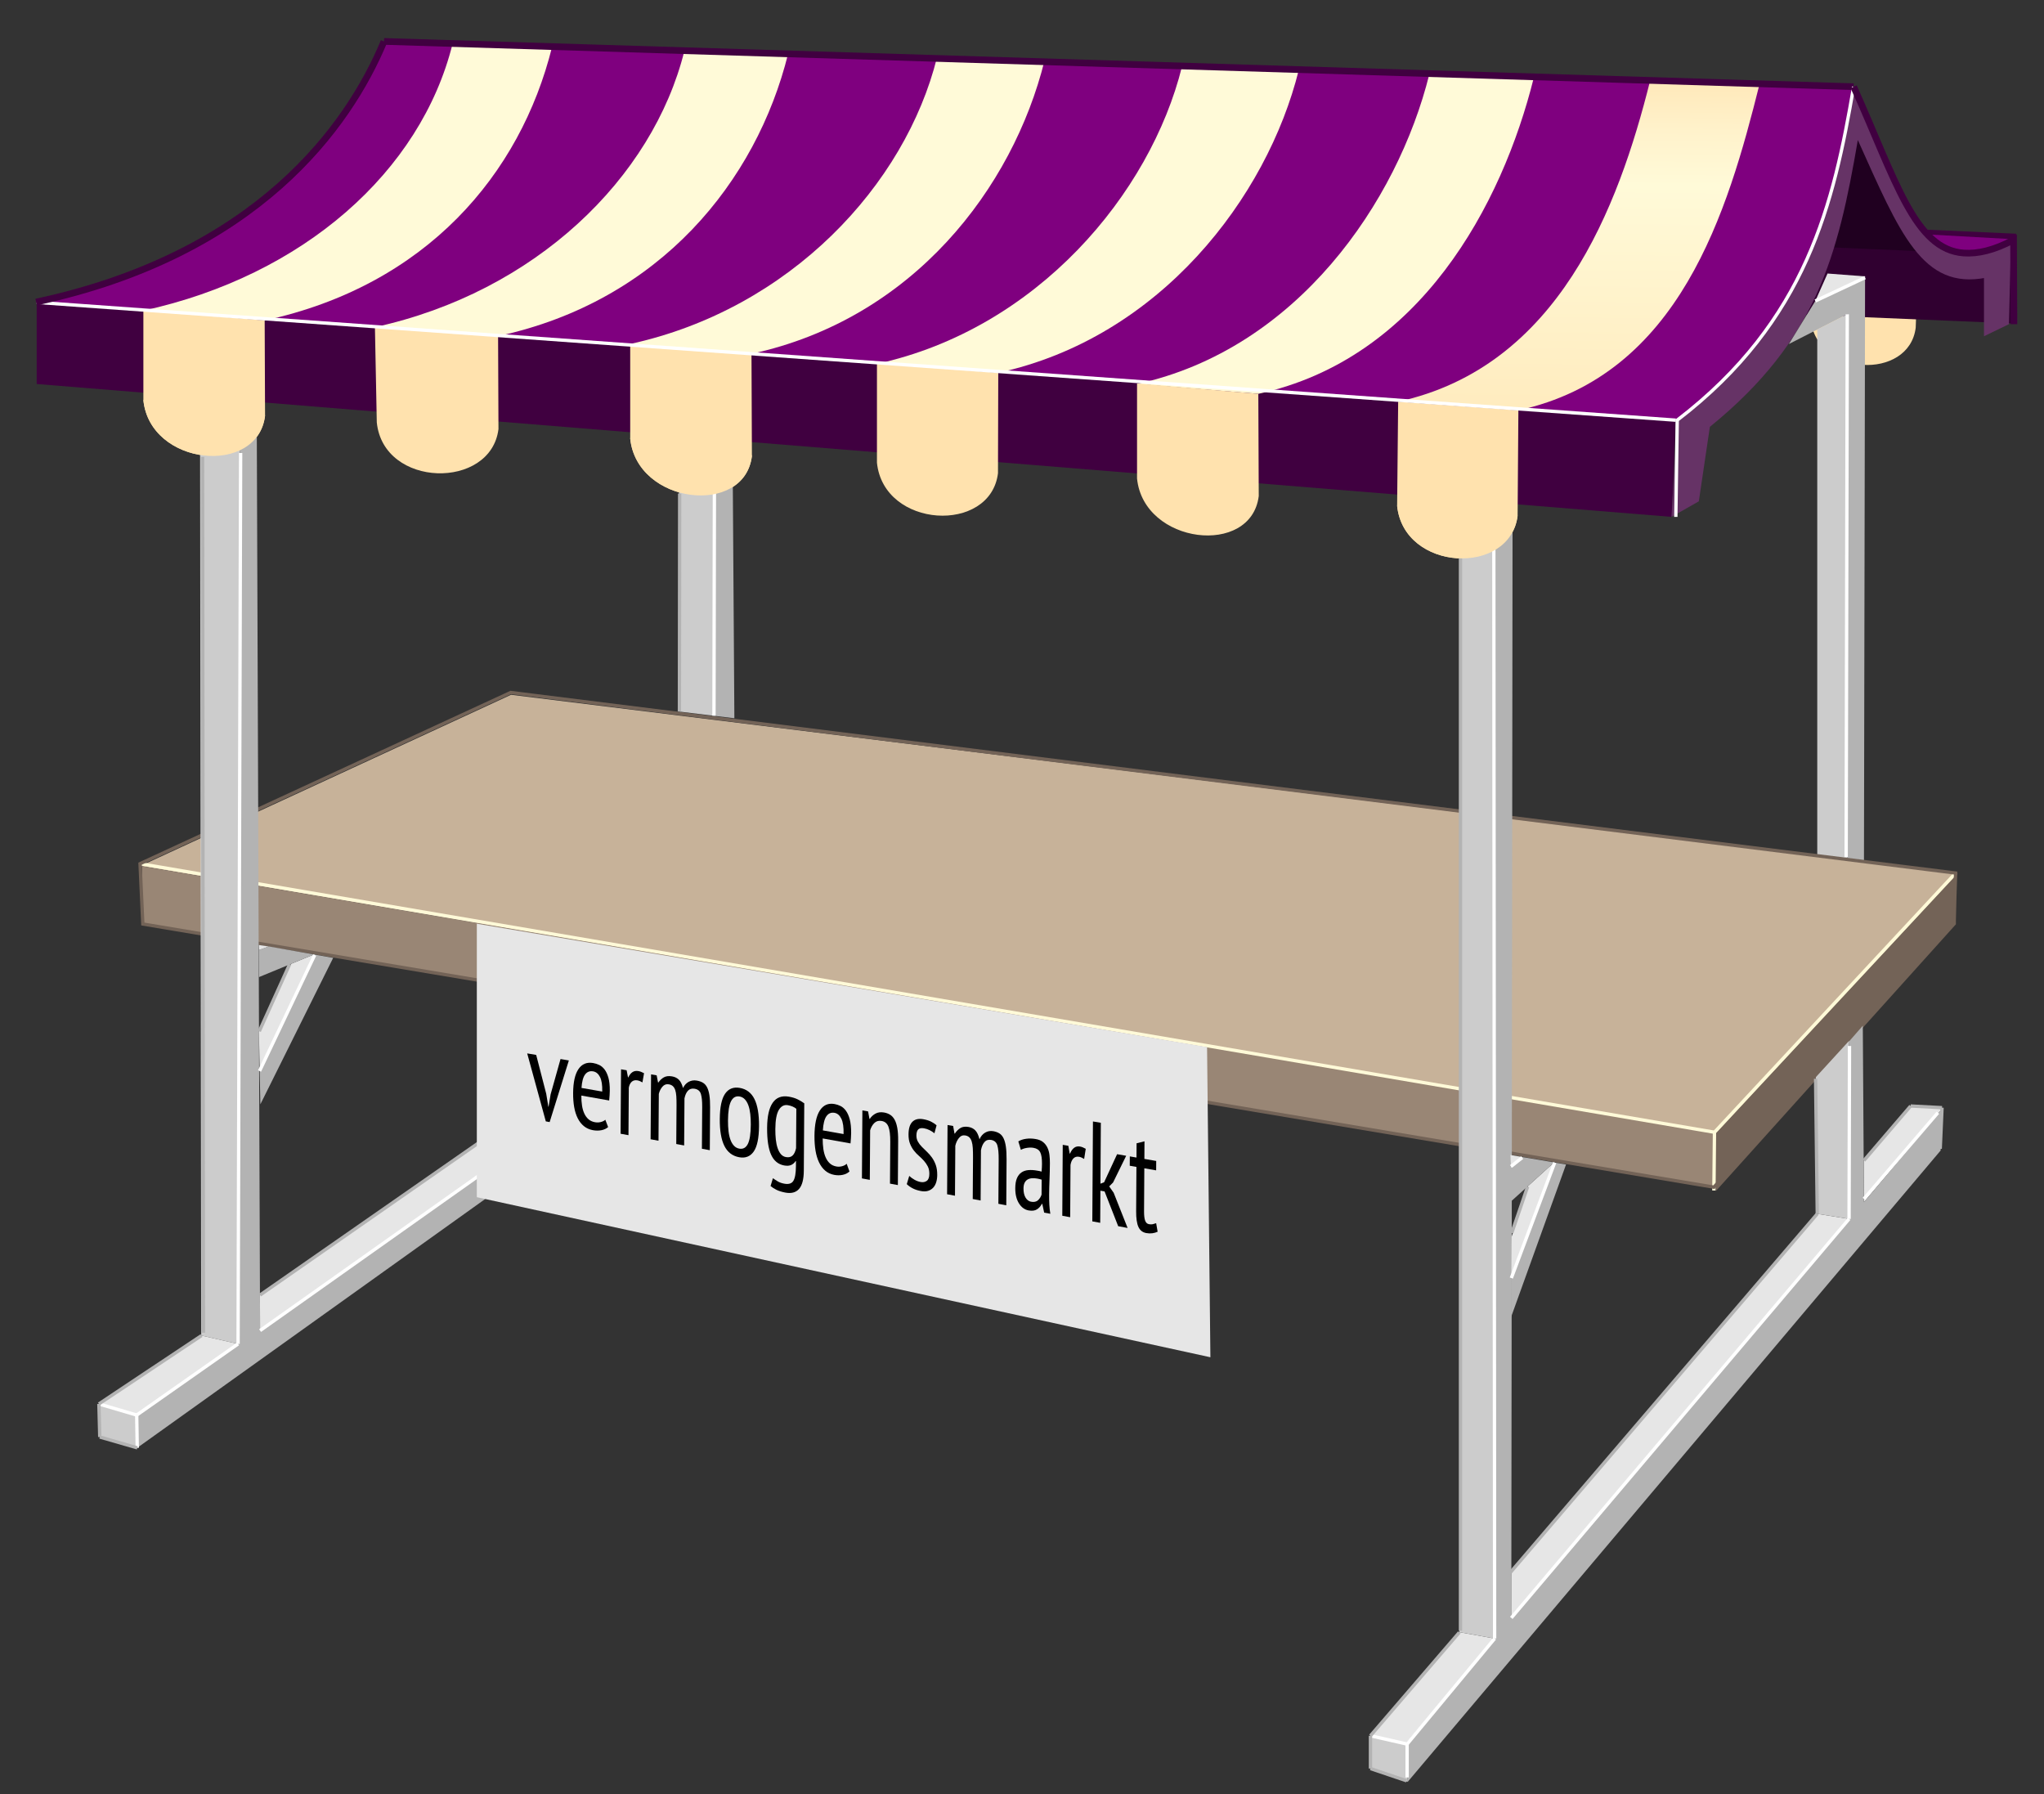 <?xml version="1.0" encoding="utf-8"?>
<!-- Generator: Adobe Illustrator 18.1.1, SVG Export Plug-In . SVG Version: 6.00 Build 0)  -->
<svg version="1.1" xmlns="http://www.w3.org/2000/svg" xmlns:xlink="http://www.w3.org/1999/xlink" x="0px" y="0px"
	 viewBox="0 0 306.5 269" enable-background="new 0 0 306.5 269" xml:space="preserve">
<rect x="0" y="0" width="306.5" height="269" fill="#333333" stroke="none"/>
<g id="Dak">
	<path fill="#FFE2AE" d="M271.525,45.333l-0.025,2.508c0.872,8.615,14.78,9.257,15.762,1.296l0.103-2.805"/>
	<polygon fill="#300030" points="301.942,35.868 302,48.5 262.333,46.833 269,34.605 	"/>
	<line fill="none" stroke="#400040" stroke-miterlimit="10" x1="302.291" y1="35.542" x2="281.563" y2="34.605"/>
	<path fill="#7F007F" d="M286.333,35l8.166,2.939c2.067,0.136,4.49-0.508,7.443-2.071L286.333,35z"/>
	<path fill="#200020" d="M277.958,13l-9.333,23.835l25.874,1.104C287.101,37.455,284.256,26.989,277.958,13z"/>
	<path fill="#7F007F" d="M277.958,13C274.973,30.397,271,48.069,251.5,63L5.418,45.289c33.164-7.117,46.843-26.304,52.165-39.077
		L277.958,13z"/>
	<polygon fill="#400040" points="5.5,45.333 251.291,63 250.686,77.5 5.5,57.575 	"/>
	<path fill="#FFFAD8" d="M39.688,48.047C63.9,42.811,78.027,26.152,82.78,7.05L67.856,6.594C63.104,25.696,45.5,41.336,21.5,46.572"
		/>
	<path fill="#FFE2AE" d="M21.5,46.5V60c1,9.875,17.121,11.459,18.246,2.334l-0.058-14.287"/>
	<path fill="#FFFAD8" d="M112.688,53.047c24.213-5.236,39.182-24.837,43.934-43.938l-16.117-0.497
		C135.751,27.714,118.5,46.336,94.5,51.572"/>
	<path fill="#FFE2AE" d="M94.5,51.5v14.25c1,9.875,17.125,11.75,18.25,2.625l-0.063-15.328"/>
	<path fill="#FFFAD8" d="M149.691,55.888c24.213-5.236,40.302-26.257,45.054-45.359l-17.507-0.54
		C172.485,29.092,155.5,49.316,131.5,54.553"/>
	<path fill="#FFE2AE" d="M131.5,54.5v14.875c1,9.875,17.023,10.707,18.148,1.582l0.043-15.069"/>
	<path fill="#FFFAD8" d="M188.688,59.047c24.213-5.236,36.556-28.299,41.308-47.401l-15.677-0.483
		c-4.753,19.102-19.818,41.173-43.818,46.41"/>
	<path fill="#FFE2AE" d="M170.5,57.5v14.25c1,9.875,17.125,11.75,18.25,2.625l-0.063-15.328"/>
	<linearGradient id="SVGID_1_" gradientUnits="userSpaceOnUse" x1="236.416" y1="65.227" x2="237.083" y2="6.893">
		<stop  offset="0" style="stop-color:#FFEABC"/>
		<stop  offset="0.645" style="stop-color:#FFFAD8"/>
		<stop  offset="0.784" style="stop-color:#FFF2CB"/>
		<stop  offset="1" style="stop-color:#FFE2AE"/>
	</linearGradient>
	<path fill="url(#SVGID_1_)" d="M227.685,61.519c24.213-5.236,31.397-29.862,36.149-48.862l-16.409-0.505
		c-4.753,19-13.768,42.835-37.768,48.071"/>
	<path fill="#FFE2AE" d="M209.656,60.223l-0.156,15.61c1,9.875,16.942,10.611,18.067,1.486l0.117-15.801"/>
	<path fill="#FFFAD8" d="M74.746,50.382c24.213-5.236,38.668-23.172,43.421-42.274L102.625,7.63
		C97.872,26.732,80.22,43.814,56.22,49.051"/>
	<path fill="#FFE2AE" d="M56.22,49.051l0.28,14.283c1,9.875,17.121,10.125,18.246,1L74.688,50.25"/>
	<line fill="none" stroke="#FFFFFF" stroke-width="0.5" stroke-miterlimit="10" x1="5.5" y1="45.333" x2="251.291" y2="63"/>
	<line fill="none" stroke="#400040" stroke-miterlimit="10" x1="57.583" y1="6.211" x2="277.958" y2="13"/>
	<path fill="none" stroke="#400040" stroke-miterlimit="10" d="M5.418,45.289c33.164-7.117,46.843-26.304,52.165-39.077"/>
	<path fill="#663366" d="M301.242,48.606l-3.742,1.81V50.5v-9l0.317,0.136C288.25,43.5,284.881,34.989,278.583,21
		c-2.985,17.397-6.187,30.008-22.187,43l-1.656,11.166L250.64,77.5l0.837-14.5c19.5-14.931,23.484-32.603,26.47-50
		c6.298,13.989,9.148,24.455,16.547,24.939c2.067,0.136,4.493-0.508,7.446-2.071l-0.382,0.106L301.242,48.606z"/>
	<path fill="none" stroke="#FFFFFF" stroke-width="0.5" stroke-miterlimit="10" d="M277.958,13C274.973,30.397,271,48.069,251.5,63
		l-0.209,14.5"/>
	<path fill="none" stroke="#400040" stroke-miterlimit="10" d="M301.992,48.606l-0.058-12.632l0,0
		c-2.953,1.563-5.368,2.101-7.436,1.965c-7.398-0.484-10.243-10.951-16.541-24.939"/>
</g>
<g id="Layer_2">
	<g id="XMLID_3_">
		<g>
			<polygon fill="#E6E6E6" points="279.68,41.44 279.67,41.62 272.15,45.22 272.21,45.12 274.04,41.01 			"/>
			<polygon fill="#B3B3B3" points="272.5,49.41 268.25,51.58 272.15,45.22 279.67,41.62 279.5,131 276.99,130.58 277,130.5 
				277,47.12 			"/>
			<polygon fill="#CCCCCC" points="277,47.12 277,130.5 276.99,130.58 272.5,129.83 272.5,49.41 			"/>
		</g>
		<g>
		</g>
	</g>
	<path fill="none" stroke="#000000" stroke-miterlimit="10" d="M282.145,47.498"/>
	<g id="XMLID_1_">
		<g>
			<polygon fill="#C7B299" points="293.542,130.983 293.292,131.253 293.292,130.953 			"/>
			<polygon fill="#736357" points="293.292,131.253 293.292,138.583 257.292,178.583 257.292,178.083 257.292,169.823 
				257.382,169.843 			"/>
			<polygon fill="#C7B299" points="257.292,169.823 21.292,129.883 21.292,129.733 76.632,104.173 293.292,130.953 293.292,131.253 
				257.382,169.843 			"/>
			<polygon fill="#998675" points="257.292,169.823 257.292,178.083 21.292,138.583 21.292,129.883 			"/>
			<polygon fill="#C7B299" points="21.292,129.733 21.292,129.883 21.052,129.843 			"/>
		</g>
		<g>
		</g>
	</g>
	<line fill="none" stroke="#FFFAD8" stroke-width="0.5" stroke-miterlimit="10" x1="257" y1="178.5" x2="257.087" y2="169.762"/>
	<polyline fill="none" stroke="#FFFAD8" stroke-width="0.5" stroke-miterlimit="10" points="293.247,130.901 257.087,169.762 
		21,129.5 	"/>
	<polygon fill="none" stroke="#736357" stroke-width="0.5" stroke-miterlimit="10" points="293.247,130.901 293,138.25 257,178 
		21.417,138.542 21,129.5 76.58,103.83 	"/>
	<path fill="none" stroke="#000000" stroke-miterlimit="10" d="M291,164"/>
	<path fill="none" stroke="#000000" stroke-miterlimit="10" d="M282,175.762"/>
	<g id="XMLID_2_">
		<g>
			<polygon fill="#E6E6E6" points="291.06,166.07 291.04,166.46 279.5,180.25 279.46,174 279.5,174 286.5,165.83 			"/>
			<polygon fill="#B3B3B3" points="291.04,166.46 291,172.5 211.08,267.17 211,261.5 210.79,261.45 224.13,245.67 224.12,245.67 
				223.83,81.42 224.08,81.42 226.81,78 226.63,235.49 226.62,242.58 226.69,242.64 277.27,182.76 277.25,182.75 277.25,156.17 
				279.33,153.79 279.46,174 279.5,180.25 			"/>
			<polygon fill="#E6E6E6" points="277.27,182.76 226.69,242.64 226.62,242.58 226.63,235.49 226.74,235.49 272.58,182.06 
				272.59,182.01 			"/>
			<polygon fill="#CCCCCC" points="277.27,182.76 272.59,182.01 272.5,182 272.29,161.5 277.25,156.08 277.25,156.17 277.25,182.75 
							"/>
			<polygon fill="#E6E6E6" points="218.83,244.74 218.83,244.72 224.12,245.67 224.13,245.67 210.79,261.45 205.5,260.25 
				218.81,244.74 			"/>
			<polygon fill="#CCCCCC" points="223.83,81.42 224.12,245.67 218.83,244.72 219.17,81.17 223.83,81.33 			"/>
			<polygon fill="#CCCCCC" points="210.79,261.45 211,261.5 211.08,267.17 205.5,265.17 205.5,260.25 			"/>
		</g>
		<g>
		</g>
	</g>
	
		<line fill="none" stroke="#FFFFFF" stroke-width="0.5" stroke-miterlimit="10" x1="277.27" y1="182.76" x2="277.334" y2="156.833"/>
	<line fill="none" stroke="#B3B3B3" stroke-width="0.5" stroke-miterlimit="10" x1="219" y1="244.5" x2="219" y2="80.5"/>
	<line fill="none" stroke="#FFFFFF" stroke-width="0.5" stroke-miterlimit="10" x1="224.12" y1="245.67" x2="224" y2="81.834"/>
	<path fill="#FFE2AE" d="M215.25,76l-5.75-0.166c1,9.875,16.942,10.611,18.067,1.486l-11.234-2.779"/>
	<line fill="none" stroke="#FFFFFF" stroke-width="0.5" stroke-miterlimit="10" x1="211" y1="261.5" x2="224.13" y2="245.67"/>
	<line fill="none" stroke="#FFFFFF" stroke-width="0.5" stroke-miterlimit="10" x1="211" y1="266.5" x2="211" y2="261.5"/>
	<line fill="none" stroke="#FFFFFF" stroke-width="0.5" stroke-miterlimit="10" x1="205.5" y1="260.25" x2="211" y2="261.5"/>
	<line fill="none" stroke="#FFFFFF" stroke-width="0.5" stroke-miterlimit="10" x1="226.62" y1="242.58" x2="277.27" y2="182.76"/>
	
		<line fill="none" stroke="#FFFFFF" stroke-width="0.5" stroke-miterlimit="10" x1="279.501" y1="179.75" x2="290.585" y2="166.833"/>
	<line fill="none" stroke="#000000" stroke-miterlimit="10" x1="303.5" y1="63" x2="303.5" y2="63"/>
	<line fill="none" stroke="#B3B3B3" stroke-width="0.5" stroke-miterlimit="10" x1="205.5" y1="265.17" x2="205.5" y2="260.25"/>
	<line fill="none" stroke="#B3B3B3" stroke-width="0.5" stroke-miterlimit="10" x1="210.917" y1="267" x2="205.5" y2="265.17"/>
	<line fill="none" stroke="#B3B3B3" stroke-width="0.5" stroke-miterlimit="10" x1="205.5" y1="260.25" x2="218.83" y2="244.75"/>
	<line fill="none" stroke="#B3B3B3" stroke-width="0.5" stroke-miterlimit="10" x1="226.5" y1="235.75" x2="272.5" y2="182"/>
	<line fill="none" stroke="#B3B3B3" stroke-width="0.5" stroke-miterlimit="10" x1="279.5" y1="174" x2="286.5" y2="165.83"/>
	<line fill="none" stroke="#B3B3B3" stroke-width="0.5" stroke-miterlimit="10" x1="286.5" y1="165.83" x2="291.21" y2="166.08"/>
	<line fill="none" stroke="#B3B3B3" stroke-width="0.5" stroke-miterlimit="10" x1="291.21" y1="166.08" x2="290.938" y2="172.25"/>
	<line fill="none" stroke="#B3B3B3" stroke-width="0.5" stroke-miterlimit="10" x1="272.5" y1="182" x2="272.25" y2="161.75"/>
	<path fill="none" stroke="#B3B3B3" stroke-width="0.5" stroke-miterlimit="10" d="M272.375,128"/>
	<g id="XMLID_4_">
		<g>
			<polygon fill="#B3B3B3" points="20.52,212.15 35.7,201.5 36,63.83 38.5,62.67 38.98,194.17 39,199.5 104.94,152.81 
				104.95,152.76 109.5,153.5 20.58,217.08 20.5,212.17 			"/>
			<polygon fill="#E6E6E6" points="104.95,152.76 104.94,152.81 39,199.5 38.98,194.17 39,194.17 99.71,151.91 			"/>
			<polygon fill="#CCCCCC" points="36,63.83 35.7,201.5 30.22,200.25 30.17,200.17 30,64.17 			"/>
			<polygon fill="#E6E6E6" points="35.7,201.5 20.52,212.15 14.83,210.5 30.22,200.25 			"/>
			<polygon fill="#CCCCCC" points="20.5,212.17 20.58,217.08 20.46,217.21 14.96,215.46 14.83,210.5 20.52,212.15 			"/>
		</g>
		<g>
		</g>
	</g>
	<path fill="#FFE2AE" d="M25.75,58.125L21.5,60c1,9.875,17.121,11.459,18.246,2.334L32.5,57.375"/>
	<g id="XMLID_5_">
		<g>
			<polygon fill="#B3B3B3" points="109.88,71.69 110.12,107.69 107.06,107.32 107.06,107.31 107,72.5 			"/>
			<polygon fill="#CCCCCC" points="107.06,107.31 107.06,107.32 101.88,106.69 101.81,71.17 107,72.5 			"/>
		</g>
		<g>
		</g>
	</g>
	<line fill="none" stroke="#FFFFFF" stroke-width="0.5" stroke-miterlimit="10" x1="107.06" y1="107.31" x2="107.125" y2="73.813"/>
	<path fill="#FFE2AE" d="M96.25,57l-1.75,8.75c1,9.875,17.125,11.75,18.25,2.625l-5.25-12"/>
	<line fill="none" stroke="#FFFFFF" stroke-width="0.5" stroke-miterlimit="10" x1="20.58" y1="217.08" x2="20.5" y2="212.17"/>
	<line fill="none" stroke="#FFFFFF" stroke-width="0.5" stroke-miterlimit="10" x1="20.5" y1="212.17" x2="35.7" y2="201.5"/>
	<line fill="none" stroke="#FFFFFF" stroke-width="0.5" stroke-miterlimit="10" x1="20.5" y1="212.17" x2="14.83" y2="210.5"/>
	<line fill="none" stroke="#FFFFFF" stroke-width="0.5" stroke-miterlimit="10" x1="39" y1="199.5" x2="104.94" y2="152.81"/>
	<line fill="none" stroke="#FFFFFF" stroke-width="0.5" stroke-miterlimit="10" x1="35.7" y1="201.5" x2="36.083" y2="67.917"/>
	
		<line fill="none" stroke="#FFFFFF" stroke-width="0.5" stroke-miterlimit="10" x1="272.208" y1="45.125" x2="279.667" y2="41.625"/>
	<line fill="none" stroke="#FFFFFF" stroke-width="0.5" stroke-miterlimit="10" x1="276.833" y1="128.5" x2="277" y2="47.12"/>
	<line fill="none" stroke="#B3B3B3" stroke-width="0.5" stroke-miterlimit="10" x1="20.58" y1="217.08" x2="14.96" y2="215.46"/>
	<line fill="none" stroke="#B3B3B3" stroke-width="0.5" stroke-miterlimit="10" x1="14.96" y1="215.46" x2="14.83" y2="210.5"/>
	<line fill="none" stroke="#B3B3B3" stroke-width="0.5" stroke-miterlimit="10" x1="14.83" y1="210.5" x2="30.22" y2="200.25"/>
	<line fill="none" stroke="#B3B3B3" stroke-width="0.5" stroke-miterlimit="10" x1="30.5" y1="199.833" x2="30.375" y2="68.5"/>
	<line fill="none" stroke="#B3B3B3" stroke-width="0.5" stroke-miterlimit="10" x1="39" y1="194.17" x2="99.75" y2="151.88"/>
	<line fill="none" stroke="#B3B3B3" stroke-width="0.5" stroke-miterlimit="10" x1="101.88" y1="106.69" x2="101.917" y2="74"/>
	<g id="XMLID_6_">
		<g>
			<polygon fill="#B3B3B3" points="49.96,143.62 39.04,165.58 38.94,160.53 47.26,143.14 			"/>
			<polygon fill="#E6E6E6" points="47.26,143.14 38.94,160.53 38.83,154.62 38.88,154.62 43.64,144.52 47.07,143.11 			"/>
			<polygon fill="#B3B3B3" points="43.64,144.52 38.84,146.5 38.81,142.45 38.83,142.44 40.29,141.91 40.42,141.92 40.57,141.95 
				47.07,143.11 			"/>
			<polygon fill="#E6E6E6" points="40.29,141.91 38.83,142.44 38.81,141.69 			"/>
		</g>
		<g>
		</g>
	</g>
	<line fill="none" stroke="#FFFFFF" stroke-width="0.5" stroke-miterlimit="10" x1="38.92" y1="160.58" x2="47.188" y2="143.188"/>
	<line fill="none" stroke="#B3B3B3" stroke-width="0.5" stroke-miterlimit="10" x1="38.88" y1="154.62" x2="43.438" y2="144.563"/>
	<g id="XMLID_7_">
		<g>
			<polygon fill="#B3B3B3" points="234.83,174.599 226.58,197.499 226.62,191.469 233.16,174.319 			"/>
			<polygon fill="#E6E6E6" points="233.04,174.289 233.16,174.319 226.62,191.469 226.67,185.429 229.14,177.819 			"/>
			<polygon fill="#B3B3B3" points="229.14,177.819 226.64,180.079 226.58,175.079 228.39,173.499 233.04,174.289 			"/>
			<polygon fill="#E6E6E6" points="226.58,175.079 226.49,173.169 228.39,173.499 			"/>
		</g>
		<g>
		</g>
	</g>
	
		<line fill="none" stroke="#FFFFFF" stroke-width="0.5" stroke-miterlimit="10" x1="226.625" y1="191.625" x2="233.125" y2="174.313"/>
	
		<line fill="none" stroke="#FFFFFF" stroke-width="0.5" stroke-miterlimit="10" x1="226.58" y1="174.889" x2="228.25" y2="173.563"/>
	
		<line fill="none" stroke="#B3B3B3" stroke-width="0.5" stroke-miterlimit="10" x1="226.688" y1="184.875" x2="229.063" y2="177.938"/>
	<polygon fill="#E6E6E6" points="71.5,138.5 71.5,179.5 181.5,203.5 181,157 	"/>
	<g>
		<g>
			<path d="M81.909,163.999l0.315,1.939l0.033,0.006l0.309-1.867l1.486-5.29L85.301,159l-2.88,9.24l-0.575-0.106l-2.791-10.191
				l1.348,0.228L81.909,163.999z"/>
			<path d="M91.188,168.988c-0.265,0.235-0.601,0.392-1.007,0.471c-0.407,0.079-0.834,0.077-1.284-0.006
				c-0.515-0.095-0.96-0.296-1.337-0.602c-0.376-0.305-0.686-0.701-0.93-1.186c-0.243-0.485-0.421-1.044-0.531-1.676
				c-0.111-0.633-0.163-1.331-0.158-2.096c0.012-1.631,0.278-2.829,0.799-3.595c0.521-0.767,1.253-1.072,2.195-0.913
				c0.307,0.052,0.61,0.148,0.911,0.289c0.301,0.141,0.571,0.366,0.81,0.677c0.239,0.311,0.431,0.723,0.576,1.236
				c0.145,0.515,0.214,1.164,0.209,1.947c-0.002,0.219-0.012,0.451-0.03,0.699c-0.018,0.248-0.039,0.504-0.063,0.77l-4.174-0.739
				c-0.004,0.55,0.031,1.054,0.104,1.515c0.073,0.461,0.191,0.863,0.354,1.205c0.162,0.343,0.371,0.623,0.628,0.843
				c0.256,0.22,0.576,0.365,0.96,0.435c0.296,0.054,0.589,0.044,0.881-0.031c0.291-0.076,0.514-0.189,0.669-0.341L91.188,168.988z
				 M90.304,163.663c0.029-0.959-0.081-1.684-0.33-2.177c-0.249-0.492-0.593-0.775-1.031-0.85c-0.504-0.086-0.905,0.069-1.205,0.466
				c-0.299,0.396-0.479,1.068-0.541,2.017L90.304,163.663z"/>
			<path d="M93.125,160.326l0.838,0.142l0.206,1.062l0.049,0.008c0.156-0.348,0.358-0.608,0.606-0.779
				c0.248-0.172,0.548-0.227,0.898-0.168c0.252,0.043,0.536,0.149,0.853,0.32l-0.24,1.379c-0.284-0.166-0.536-0.267-0.754-0.305
				c-0.351-0.06-0.637,0.01-0.857,0.212c-0.221,0.201-0.365,0.496-0.434,0.884l-0.05,7.124l-1.183-0.218L93.125,160.326z"/>
			<path d="M101.406,171.528l0.04-5.812c0.004-0.522-0.007-0.972-0.032-1.348c-0.025-0.376-0.08-0.69-0.166-0.94
				c-0.086-0.25-0.205-0.443-0.358-0.58c-0.153-0.138-0.355-0.228-0.607-0.271c-0.373-0.064-0.689,0.055-0.949,0.354
				c-0.26,0.301-0.441,0.663-0.542,1.087l-0.049,7.017l-1.183-0.218l0.068-9.728l0.838,0.142l0.206,1.069l0.049,0.008
				c0.233-0.337,0.509-0.596,0.828-0.776c0.32-0.181,0.726-0.229,1.219-0.145c0.416,0.071,0.758,0.236,1.025,0.497
				c0.267,0.261,0.475,0.679,0.625,1.254c0.201-0.423,0.485-0.735,0.854-0.934c0.369-0.199,0.772-0.261,1.211-0.187
				c0.362,0.061,0.671,0.169,0.928,0.324c0.256,0.156,0.463,0.388,0.621,0.697c0.157,0.311,0.272,0.705,0.345,1.185
				c0.073,0.48,0.108,1.075,0.103,1.785l-0.044,6.447l-1.184-0.219l0.043-6.258c0.006-0.853-0.058-1.501-0.192-1.945
				c-0.134-0.443-0.448-0.707-0.941-0.792c-0.416-0.071-0.749,0.025-0.997,0.29c-0.249,0.265-0.424,0.65-0.527,1.155l-0.049,7.058
				L101.406,171.528z"/>
			<path d="M107.932,167.788c0.012-1.779,0.276-3.041,0.791-3.791c0.515-0.75,1.244-1.046,2.187-0.886
				c1.008,0.171,1.747,0.728,2.218,1.673c0.471,0.946,0.7,2.296,0.688,4.05c-0.012,1.807-0.279,3.083-0.799,3.825
				c-0.521,0.741-1.247,1.024-2.178,0.852c-1.009-0.187-1.747-0.753-2.218-1.698C108.149,170.868,107.92,169.527,107.932,167.788z
				 M109.164,168.007c-0.004,0.581,0.022,1.114,0.08,1.6c0.056,0.486,0.152,0.913,0.287,1.28c0.135,0.369,0.311,0.669,0.529,0.9
				c0.218,0.232,0.48,0.376,0.787,0.432c0.569,0.104,0.999-0.125,1.288-0.689c0.289-0.564,0.438-1.537,0.448-2.916
				c0.004-0.57-0.022-1.103-0.079-1.597c-0.057-0.495-0.153-0.927-0.288-1.295c-0.135-0.369-0.311-0.668-0.529-0.898
				c-0.218-0.23-0.48-0.371-0.787-0.423c-0.559-0.096-0.986,0.142-1.28,0.712C109.325,165.684,109.174,166.649,109.164,168.007z"/>
			<path d="M120.533,175.531c-0.009,1.302-0.251,2.216-0.726,2.744c-0.475,0.526-1.162,0.704-2.061,0.532
				c-0.548-0.105-0.997-0.249-1.347-0.428c-0.35-0.181-0.634-0.364-0.852-0.554l0.353-1.173c0.219,0.161,0.459,0.32,0.721,0.476
				c0.262,0.156,0.585,0.272,0.969,0.345c0.668,0.127,1.128-0.015,1.377-0.423c0.25-0.409,0.378-1.149,0.386-2.221l0.005-0.743
				l-0.049-0.009c-0.177,0.275-0.404,0.475-0.679,0.598c-0.275,0.123-0.626,0.145-1.054,0.066c-0.888-0.165-1.537-0.702-1.947-1.612
				c-0.411-0.909-0.61-2.254-0.598-4.038c0.012-1.717,0.292-2.968,0.84-3.753c0.548-0.787,1.354-1.091,2.417-0.91
				c0.515,0.088,0.959,0.223,1.33,0.408c0.371,0.185,0.7,0.382,0.983,0.591L120.533,175.531z M119.411,166.248
				c-0.327-0.27-0.749-0.451-1.264-0.54c-0.559-0.096-1.01,0.137-1.354,0.699c-0.344,0.562-0.521,1.522-0.53,2.882
				c-0.004,0.561,0.02,1.083,0.072,1.566c0.052,0.483,0.142,0.914,0.271,1.291c0.129,0.377,0.294,0.681,0.496,0.912
				c0.202,0.232,0.45,0.374,0.746,0.429c0.416,0.076,0.746,0.003,0.989-0.221c0.243-0.224,0.421-0.593,0.534-1.109L119.411,166.248z
				"/>
			<path d="M127.378,175.645c-0.265,0.25-0.601,0.419-1.007,0.505c-0.407,0.086-0.834,0.089-1.284,0.005
				c-0.515-0.096-0.96-0.304-1.337-0.623c-0.376-0.319-0.686-0.734-0.93-1.244c-0.243-0.51-0.421-1.098-0.531-1.764
				c-0.111-0.667-0.163-1.404-0.158-2.211c0.012-1.722,0.278-2.989,0.799-3.801c0.521-0.814,1.253-1.141,2.195-0.981
				c0.307,0.052,0.61,0.152,0.911,0.298c0.301,0.146,0.571,0.382,0.81,0.708c0.239,0.326,0.431,0.76,0.576,1.299
				c0.145,0.542,0.214,1.226,0.209,2.052c-0.002,0.231-0.012,0.476-0.03,0.738c-0.018,0.262-0.039,0.532-0.063,0.813l-4.174-0.745
				c-0.004,0.58,0.031,1.112,0.104,1.598c0.073,0.485,0.191,0.909,0.354,1.269c0.162,0.36,0.371,0.655,0.628,0.884
				c0.256,0.23,0.576,0.38,0.96,0.45c0.296,0.054,0.589,0.041,0.881-0.041c0.291-0.082,0.514-0.203,0.669-0.366L127.378,175.645z
				 M126.494,170.035c0.029-1.012-0.081-1.777-0.33-2.294c-0.249-0.517-0.593-0.813-1.031-0.889
				c-0.504-0.087-0.905,0.08-1.205,0.501c-0.299,0.42-0.479,1.131-0.541,2.133L126.494,170.035z"/>
			<path d="M133.455,177.466l0.041-6.255c0.007-1.025-0.084-1.784-0.273-2.275c-0.189-0.49-0.53-0.779-1.023-0.864
				c-0.438-0.076-0.801,0.025-1.088,0.303c-0.287,0.278-0.498,0.644-0.633,1.097l-0.049,7.432l-1.183-0.22l0.068-10.193l0.855,0.146
				l0.206,1.119l0.049,0.009c0.21-0.332,0.495-0.596,0.852-0.794c0.358-0.198,0.783-0.255,1.276-0.171
				c0.35,0.06,0.66,0.174,0.927,0.343c0.268,0.168,0.491,0.416,0.67,0.741c0.179,0.325,0.313,0.742,0.403,1.252
				c0.09,0.509,0.132,1.14,0.127,1.893l-0.044,6.656L133.455,177.466z"/>
			<path d="M136.342,176.313c0.218,0.204,0.477,0.393,0.778,0.565c0.301,0.173,0.61,0.288,0.928,0.347
				c0.362,0.067,0.669,0.009,0.922-0.173c0.253-0.182,0.382-0.53,0.385-1.043c0.003-0.43-0.072-0.797-0.223-1.102
				c-0.152-0.305-0.344-0.59-0.579-0.853c-0.234-0.264-0.488-0.514-0.76-0.748c-0.273-0.234-0.526-0.502-0.76-0.804
				c-0.234-0.301-0.426-0.644-0.578-1.027c-0.151-0.383-0.225-0.848-0.221-1.396c0.006-0.875,0.199-1.502,0.58-1.882
				c0.381-0.38,0.917-0.511,1.607-0.393c0.449,0.077,0.838,0.195,1.166,0.355c0.328,0.16,0.612,0.35,0.852,0.571l-0.321,1.189
				c-0.207-0.174-0.448-0.33-0.721-0.467c-0.273-0.137-0.552-0.23-0.837-0.28c-0.395-0.068-0.683-0.015-0.865,0.16
				c-0.182,0.176-0.275,0.483-0.278,0.923c-0.002,0.344,0.073,0.649,0.225,0.917c0.151,0.268,0.344,0.523,0.579,0.764
				c0.234,0.241,0.488,0.489,0.76,0.745c0.272,0.255,0.526,0.545,0.76,0.87c0.234,0.325,0.426,0.698,0.577,1.119
				c0.151,0.421,0.224,0.929,0.22,1.523c-0.003,0.387-0.054,0.744-0.155,1.071c-0.101,0.327-0.254,0.599-0.458,0.817
				c-0.205,0.217-0.458,0.374-0.76,0.469c-0.302,0.096-0.656,0.106-1.062,0.03c-0.482-0.09-0.898-0.226-1.248-0.407
				c-0.35-0.183-0.645-0.392-0.885-0.629L136.342,176.313z"/>
			<path d="M145.864,179.776l0.04-6.198c0.004-0.557-0.007-1.036-0.032-1.437c-0.025-0.401-0.08-0.735-0.166-1.001
				c-0.086-0.265-0.205-0.471-0.358-0.615c-0.153-0.145-0.355-0.239-0.607-0.283c-0.373-0.065-0.689,0.065-0.949,0.387
				c-0.26,0.323-0.441,0.712-0.542,1.165l-0.049,7.486l-1.183-0.22l0.068-10.38l0.838,0.144l0.206,1.139l0.049,0.009
				c0.233-0.362,0.509-0.641,0.828-0.836c0.32-0.196,0.726-0.251,1.219-0.167c0.416,0.071,0.758,0.244,1.025,0.52
				c0.267,0.276,0.475,0.72,0.625,1.331c0.201-0.453,0.485-0.788,0.854-1.004c0.369-0.215,0.772-0.286,1.21-0.211
				c0.362,0.062,0.671,0.174,0.928,0.337c0.256,0.164,0.463,0.409,0.621,0.738c0.157,0.33,0.272,0.749,0.345,1.259
				c0.073,0.511,0.108,1.145,0.103,1.902l-0.044,6.873l-1.184-0.221l0.043-6.673c0.006-0.91-0.058-1.6-0.192-2.071
				c-0.134-0.471-0.448-0.75-0.941-0.835c-0.416-0.072-0.749,0.034-0.997,0.319c-0.249,0.285-0.424,0.697-0.527,1.237l-0.049,7.527
				L145.864,179.776z"/>
			<path d="M152.699,171.136c0.319-0.198,0.706-0.328,1.163-0.391c0.455-0.063,0.935-0.05,1.439,0.036
				c0.46,0.079,0.83,0.23,1.108,0.455c0.278,0.225,0.496,0.503,0.653,0.834c0.157,0.331,0.259,0.696,0.305,1.093
				c0.047,0.398,0.069,0.808,0.066,1.233c-0.005,0.848-0.025,1.673-0.058,2.473c-0.033,0.801-0.052,1.562-0.057,2.283
				c-0.003,0.537,0.007,1.038,0.032,1.502c0.026,0.466,0.075,0.91,0.149,1.334l-0.926-0.173l-0.279-1.304l-0.066-0.012
				c-0.166,0.337-0.407,0.611-0.724,0.82c-0.317,0.209-0.742,0.263-1.275,0.164c-0.587-0.11-1.067-0.463-1.439-1.06
				c-0.372-0.596-0.555-1.358-0.549-2.284c0.004-0.603,0.086-1.094,0.246-1.473c0.16-0.378,0.385-0.669,0.675-0.87
				c0.29-0.201,0.633-0.32,1.031-0.354c0.397-0.035,0.841-0.01,1.329,0.078c0.109,0.019,0.218,0.039,0.326,0.058
				c0.109,0.019,0.223,0.048,0.343,0.083c0.035-0.432,0.054-0.817,0.056-1.156c0.005-0.804-0.084-1.386-0.266-1.742
				c-0.182-0.357-0.518-0.578-1.007-0.662c-0.304-0.053-0.635-0.051-0.994,0.006c-0.359,0.058-0.658,0.157-0.899,0.298
				L152.699,171.136z M156.199,176.872c-0.108-0.034-0.216-0.064-0.324-0.091c-0.108-0.026-0.217-0.049-0.325-0.069
				c-0.26-0.047-0.515-0.065-0.764-0.054c-0.249,0.012-0.472,0.071-0.668,0.176c-0.196,0.106-0.351,0.268-0.466,0.487
				c-0.115,0.219-0.174,0.51-0.176,0.877c-0.004,0.562,0.099,1.017,0.308,1.365c0.209,0.349,0.481,0.554,0.817,0.617
				c0.455,0.084,0.807,0.008,1.058-0.228c0.251-0.235,0.426-0.515,0.525-0.836L156.199,176.872z"/>
			<path d="M159.359,171.65l0.838,0.144l0.206,1.166l0.049,0.009c0.156-0.385,0.358-0.674,0.606-0.866
				c0.248-0.192,0.548-0.258,0.898-0.197c0.252,0.043,0.536,0.156,0.853,0.34l-0.24,1.52c-0.284-0.178-0.536-0.286-0.754-0.324
				c-0.351-0.061-0.637,0.02-0.857,0.245c-0.221,0.224-0.365,0.551-0.434,0.979l-0.05,7.838l-1.183-0.221L159.359,171.65z"/>
			<path d="M165.632,178.637l-0.624-0.113l-0.031,4.822l-1.183-0.221l0.095-14.978l1.183,0.197l-0.058,9.131l0.544-0.203
				l1.952-4.216l1.363,0.235l-1.966,4.006l-0.58,0.584l0.669,0.959l2.09,5.275l-1.413-0.265L165.632,178.637z"/>
			<path d="M169.417,173.385l1.002,0.173l0.013-2.138l1.186-0.297l-0.017,2.639l1.775,0.307l-0.009,1.409l-1.775-0.31l-0.04,6.444
				c-0.004,0.635,0.051,1.103,0.164,1.405c0.113,0.303,0.301,0.479,0.564,0.528c0.219,0.041,0.409,0.043,0.568,0.008
				c0.159-0.036,0.332-0.087,0.519-0.153l0.222,1.278c-0.242,0.115-0.508,0.191-0.8,0.23c-0.291,0.039-0.595,0.029-0.912-0.03
				c-0.548-0.103-0.938-0.411-1.171-0.923c-0.233-0.512-0.346-1.294-0.34-2.344l0.042-6.65l-1.002-0.175L169.417,173.385z"/>
		</g>
	</g>
</g>
</svg>
